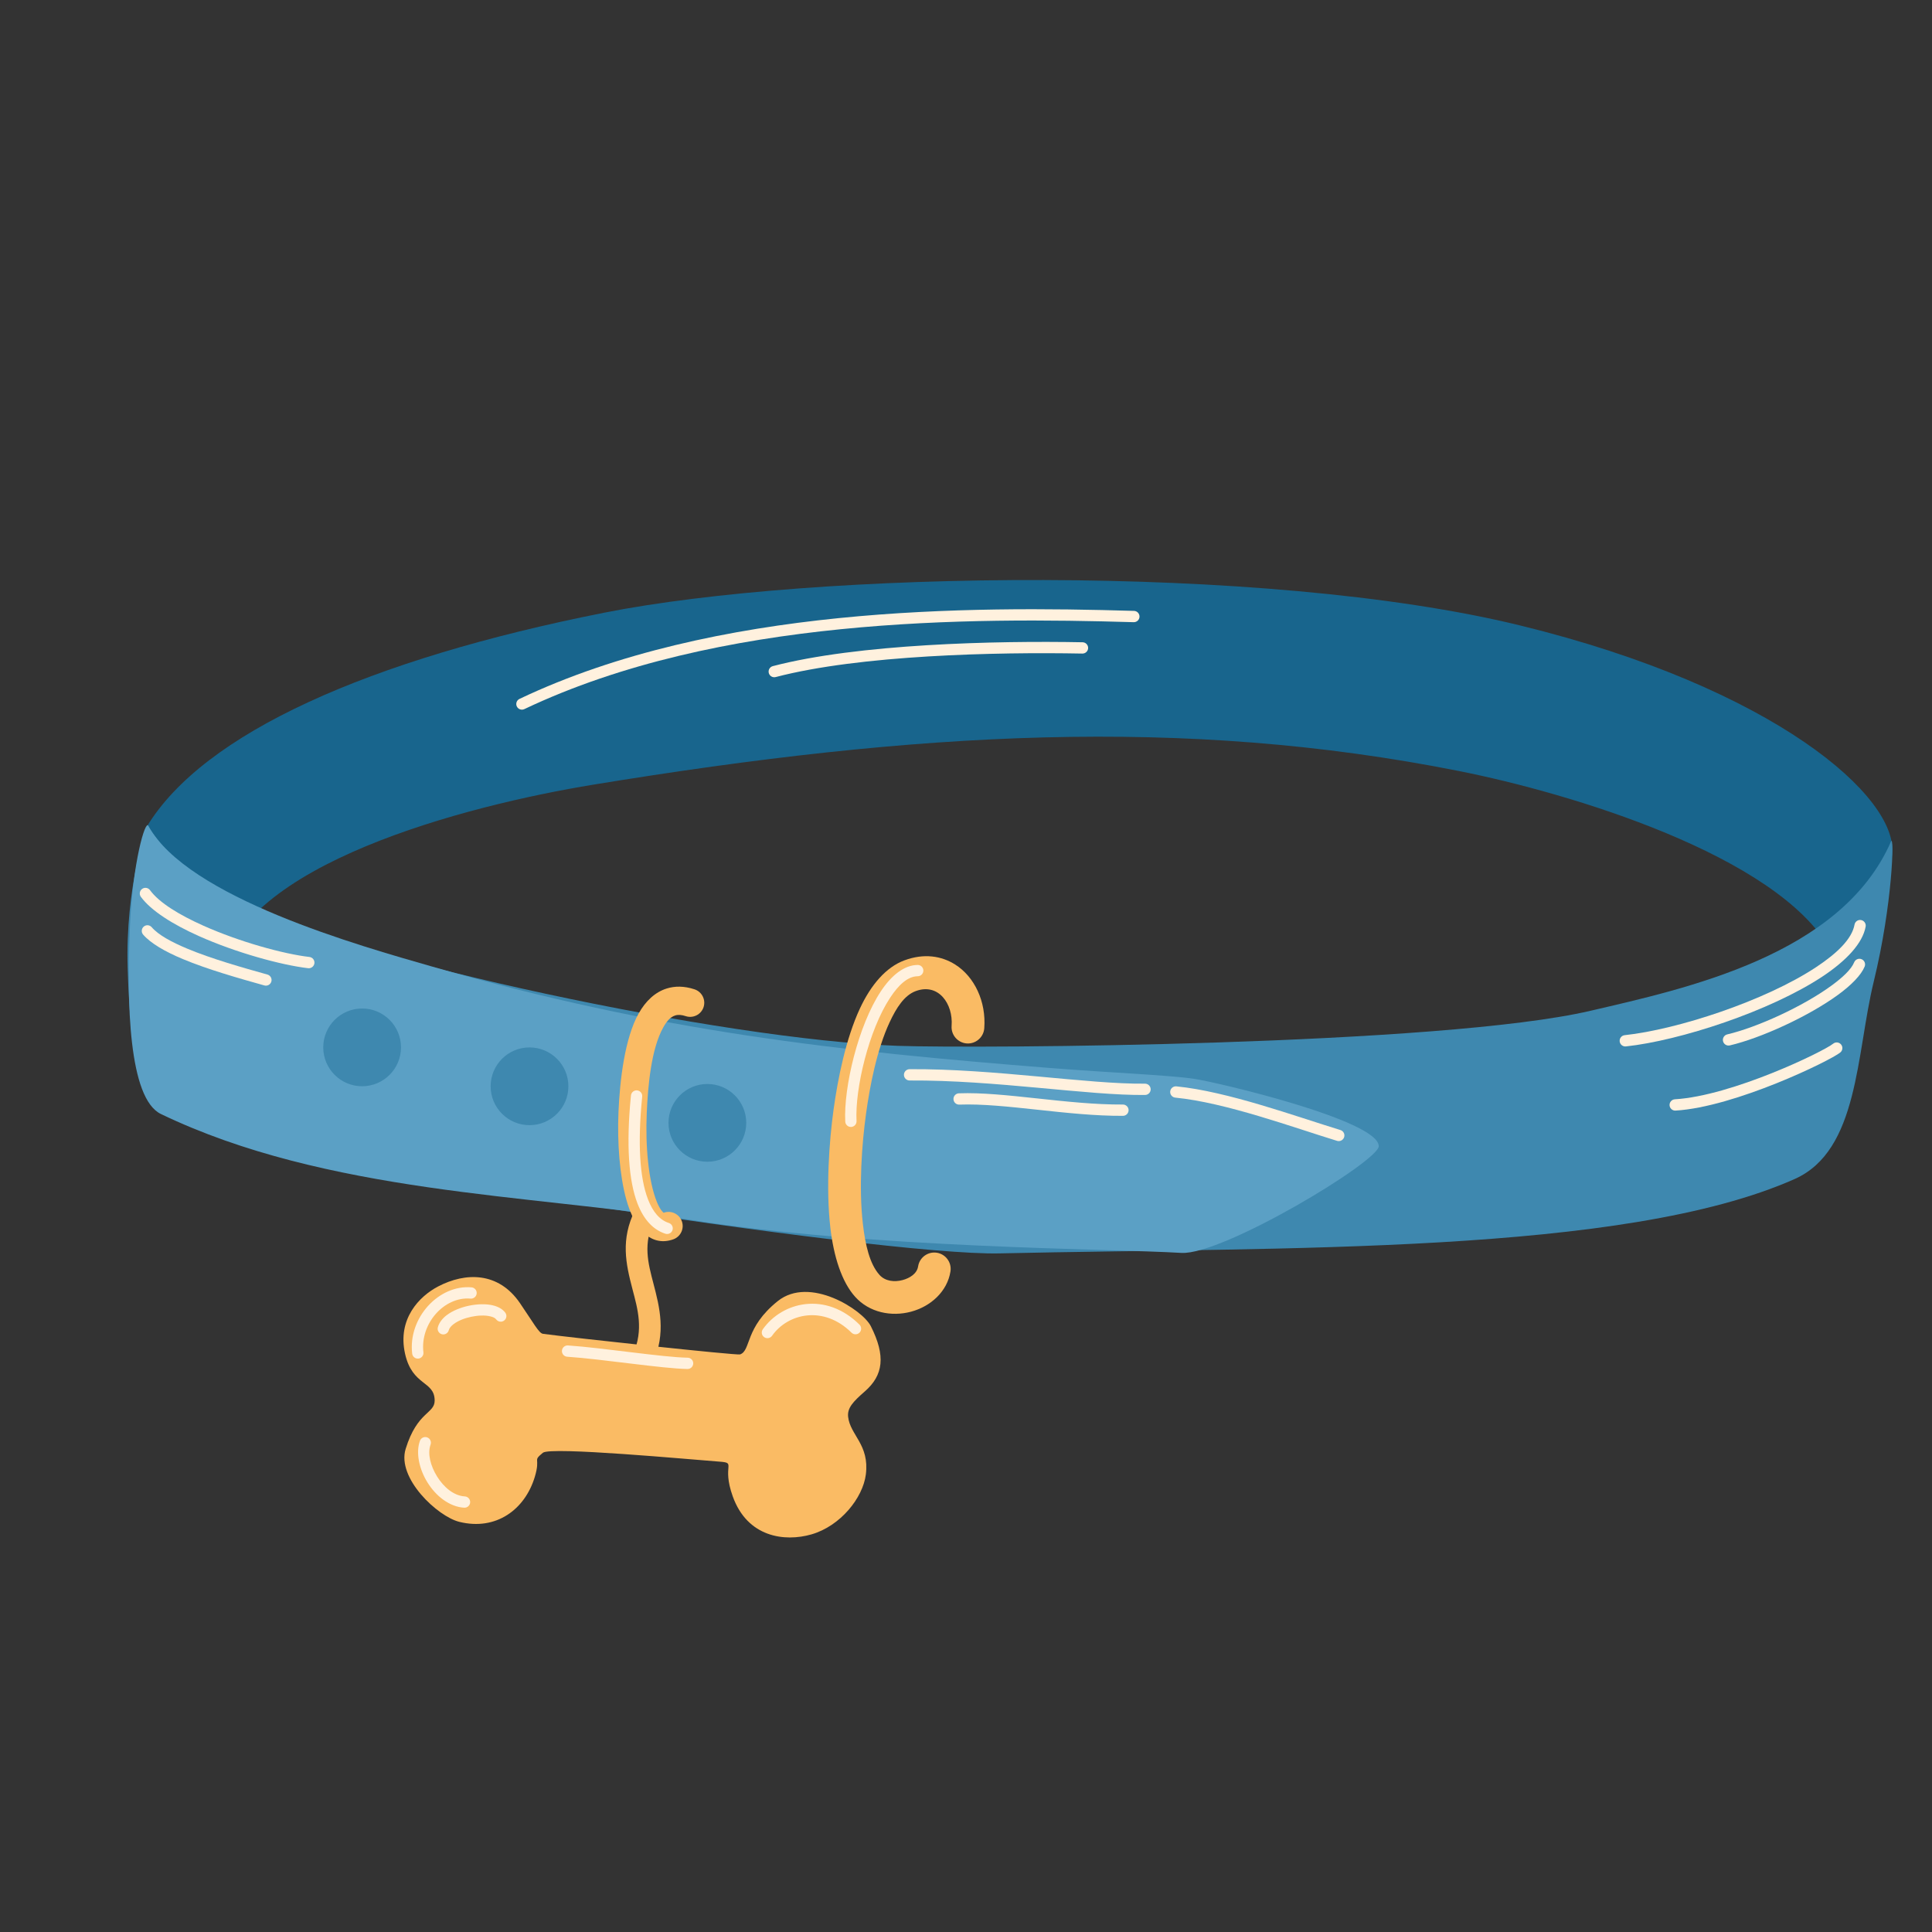 <?xml version="1.0" encoding="utf-8"?>
<!-- Generator: Adobe Illustrator 26.4.1, SVG Export Plug-In . SVG Version: 6.00 Build 0)  -->
<svg version="1.1" id="Layer_1" xmlns="http://www.w3.org/2000/svg" xmlns:xlink="http://www.w3.org/1999/xlink" x="0px" y="0px"
	 viewBox="0 0 2000 2000" style="enable-background:new 0 0 2000 2000;" xml:space="preserve">
<rect x="0" y="0" width="2000" height="2000" fill="#333333" stroke="none"/>
<style type="text/css">
	.st0{fill-rule:evenodd;clip-rule:evenodd;fill:#F49E23;}
	.st1{fill-rule:evenodd;clip-rule:evenodd;fill:#D14D36;}
	.st2{fill-rule:evenodd;clip-rule:evenodd;fill:#FDF0D3;}
	.st3{fill-rule:evenodd;clip-rule:evenodd;fill:#0C427E;}
	.st4{fill-rule:evenodd;clip-rule:evenodd;fill:#B45A25;}
	.st5{fill-rule:evenodd;clip-rule:evenodd;fill:#EC8C28;}
	.st6{fill-rule:evenodd;clip-rule:evenodd;fill:#EE9726;}
	.st7{fill-rule:evenodd;clip-rule:evenodd;fill:#302574;}
	.st8{fill-rule:evenodd;clip-rule:evenodd;fill:#F3B953;}
	.st9{fill-rule:evenodd;clip-rule:evenodd;fill:#3D648F;}
	.st10{fill-rule:evenodd;clip-rule:evenodd;fill:#145468;}
	.st11{fill-rule:evenodd;clip-rule:evenodd;fill:#3B7A7A;}
	.st12{fill-rule:evenodd;clip-rule:evenodd;fill:#098B8D;}
	.st13{fill-rule:evenodd;clip-rule:evenodd;fill:#689595;}
	.st14{fill-rule:evenodd;clip-rule:evenodd;fill:#679595;}
	.st15{fill-rule:evenodd;clip-rule:evenodd;fill:#CEE4E4;}
	
		.st16{fill-rule:evenodd;clip-rule:evenodd;fill:#145468;stroke:#CEE4E4;stroke-width:5;stroke-linecap:round;stroke-linejoin:round;stroke-miterlimit:10;}
	.st17{fill-rule:evenodd;clip-rule:evenodd;fill:#043A60;}
	.st18{fill-rule:evenodd;clip-rule:evenodd;fill:#FD9A65;}
	.st19{fill-rule:evenodd;clip-rule:evenodd;fill:#18658D;}
	.st20{fill-rule:evenodd;clip-rule:evenodd;fill:#9FCDE5;}
	.st21{fill-rule:evenodd;clip-rule:evenodd;fill:#56A8D3;}
	.st22{fill-rule:evenodd;clip-rule:evenodd;fill:#276383;}
	.st23{fill-rule:evenodd;clip-rule:evenodd;fill:#E0F0F8;}
	.st24{fill-rule:evenodd;clip-rule:evenodd;fill:#A51E1C;}
	.st25{fill-rule:evenodd;clip-rule:evenodd;fill:#CB442D;}
	.st26{fill-rule:evenodd;clip-rule:evenodd;fill:#DC5A44;}
	.st27{fill-rule:evenodd;clip-rule:evenodd;fill:#F7BD54;}
	.st28{fill-rule:evenodd;clip-rule:evenodd;fill:#E46B37;}
	.st29{fill-rule:evenodd;clip-rule:evenodd;fill:#B67227;}
	.st30{fill-rule:evenodd;clip-rule:evenodd;fill:#D78A35;}
	.st31{fill-rule:evenodd;clip-rule:evenodd;fill:#A4331F;}
	.st32{fill-rule:evenodd;clip-rule:evenodd;fill:#F2A550;}
	.st33{fill-rule:evenodd;clip-rule:evenodd;fill:#F9E9D6;}
	.st34{fill-rule:evenodd;clip-rule:evenodd;fill:#844013;}
	.st35{fill-rule:evenodd;clip-rule:evenodd;fill:#A04E18;}
	.st36{fill-rule:evenodd;clip-rule:evenodd;fill:#F8B872;}
	.st37{fill-rule:evenodd;clip-rule:evenodd;fill:#FFC689;}
	.st38{fill-rule:evenodd;clip-rule:evenodd;fill:#B6844D;}
	.st39{fill-rule:evenodd;clip-rule:evenodd;fill:#CA5320;}
	.st40{fill-rule:evenodd;clip-rule:evenodd;fill:#D76332;}
	.st41{fill-rule:evenodd;clip-rule:evenodd;fill:#812F0C;}
	.st42{fill-rule:evenodd;clip-rule:evenodd;fill:#8A460F;}
	.st43{fill-rule:evenodd;clip-rule:evenodd;fill:#B46914;}
	.st44{fill-rule:evenodd;clip-rule:evenodd;fill:#B54515;}
	.st45{fill-rule:evenodd;clip-rule:evenodd;fill:#FFCD71;}
	.st46{fill-rule:evenodd;clip-rule:evenodd;fill:#95B41D;}
	.st47{fill-rule:evenodd;clip-rule:evenodd;fill:#A8C731;}
	.st48{fill-rule:evenodd;clip-rule:evenodd;fill:#85A214;}
	.st49{fill-rule:evenodd;clip-rule:evenodd;fill:#C6EF28;}
	.st50{fill-rule:evenodd;clip-rule:evenodd;fill:#ED982B;}
	.st51{fill-rule:evenodd;clip-rule:evenodd;fill:#FCCF7C;}
	.st52{fill-rule:evenodd;clip-rule:evenodd;fill:#FFE8BC;}
	.st53{fill-rule:evenodd;clip-rule:evenodd;fill:#ED6961;}
	.st54{fill-rule:evenodd;clip-rule:evenodd;fill:#696E1E;}
	.st55{fill-rule:evenodd;clip-rule:evenodd;fill:#9CA42A;}
	.st56{fill-rule:evenodd;clip-rule:evenodd;fill:#7F8615;}
	.st57{fill-rule:evenodd;clip-rule:evenodd;fill:#FFEECF;}
	.st58{fill-rule:evenodd;clip-rule:evenodd;fill:#77786D;}
	.st59{fill-rule:evenodd;clip-rule:evenodd;fill:#D3D5C6;}
	.st60{fill-rule:evenodd;clip-rule:evenodd;fill:#7C7A7A;}
	.st61{fill-rule:evenodd;clip-rule:evenodd;fill:#DBDCD9;}
	.st62{fill-rule:evenodd;clip-rule:evenodd;fill:#CA372D;}
	.st63{fill-rule:evenodd;clip-rule:evenodd;fill:#FE7D75;}
	.st64{fill-rule:evenodd;clip-rule:evenodd;fill:#B0B0B0;}
	.st65{fill-rule:evenodd;clip-rule:evenodd;fill:#888787;}
	.st66{fill-rule:evenodd;clip-rule:evenodd;fill:#6E6E6E;}
	.st67{fill-rule:evenodd;clip-rule:evenodd;fill:#757575;}
	.st68{fill-rule:evenodd;clip-rule:evenodd;fill:#60341E;}
	.st69{fill-rule:evenodd;clip-rule:evenodd;fill:#B0451B;}
	.st70{fill-rule:evenodd;clip-rule:evenodd;fill:#8A4727;}
	.st71{fill-rule:evenodd;clip-rule:evenodd;fill:#FABB64;}
	.st72{fill-rule:evenodd;clip-rule:evenodd;fill:#3E88AF;}
	.st73{fill-rule:evenodd;clip-rule:evenodd;fill:#5BA0C5;}
	.st74{fill-rule:evenodd;clip-rule:evenodd;fill:#FFF1DE;}
	.st75{fill-rule:evenodd;clip-rule:evenodd;fill:#F8B89B;}
	.st76{fill-rule:evenodd;clip-rule:evenodd;fill:#E98A5F;}
	.st77{fill-rule:evenodd;clip-rule:evenodd;fill:#FFCAB3;}
	.st78{fill-rule:evenodd;clip-rule:evenodd;fill:#F9A580;}
	.st79{fill-rule:evenodd;clip-rule:evenodd;fill:#FFDFD2;}
	.st80{fill-rule:evenodd;clip-rule:evenodd;fill:#E2A85C;}
	.st81{fill-rule:evenodd;clip-rule:evenodd;fill:#C68446;}
	.st82{fill-rule:evenodd;clip-rule:evenodd;fill:#F2BC75;}
	.st83{fill-rule:evenodd;clip-rule:evenodd;fill:#F2BC76;}
	.st84{fill-rule:evenodd;clip-rule:evenodd;fill:#FFD69F;}
	.st85{fill-rule:evenodd;clip-rule:evenodd;fill:#E7624B;}
	.st86{fill-rule:evenodd;clip-rule:evenodd;fill:#F6E8DB;}
	.st87{fill-rule:evenodd;clip-rule:evenodd;fill:#FC9EB6;}
	.st88{fill-rule:evenodd;clip-rule:evenodd;fill:#FFFFFF;}
</style>
<g>
	<path class="st71" d="M562.04,1380.75c29.72,4.06,200.79,22.51,204.09,21.33c11.59-4.14,4.56-27.64,39.06-55.23
		c32.97-26.36,87.7,9.01,96.27,25.97c15.62,30.94,12.97,50.82-6.2,67.57c-12,10.49-18.31,17.03-17.28,26.3
		c2.12,19.01,22.24,28.73,18.34,59.7c-3.03,24.11-26.21,53.31-56.27,61.99c-27.94,8.06-66.39,2.96-81.53-39.39
		c-11.8-33,4.53-34.55-13.9-35.92c-29.58-2.19-174.68-15.72-182.61-9.18c-11.16,9.22-2.04,4.06-8.44,25.14
		c-10.2,33.58-39.92,55.8-78.04,46.4c-22.56-5.56-64.93-45.21-55.61-75.48c12.04-39.14,30.15-36.25,30.04-50.23
		c-0.17-20.52-23.12-14.69-30.65-48.34c-8.06-36.06,14.73-59.47,34.31-69.68c28.01-14.6,62.22-15.49,84.63,17.27
		C552.54,1369.9,557.92,1380.19,562.04,1380.75L562.04,1380.75z"/>
	<path class="st19" d="M152.13,855.47c58.79-96.67,229.85-172.89,473.3-221.2c215.46-42.76,682.42-51.81,948.08,13.17
		c263.97,64.58,392.07,178.11,385.19,236.92c-3.66,31.28-45.39,131.6-64.24,98.34c-55.24-97.5-269.31-161.75-384.21-184.55
		c-285.33-56.64-560.53-40.83-895.96,14.12c-133.23,21.82-366.47,82.83-385.93,196.66C217.74,1070.97,124.74,900.5,152.13,855.47
		L152.13,855.47z"/>
	<path class="st72" d="M153.65,856.53c-2.17-2.96-24.04,62.35-21.49,145.71c4.25,139.14,25.31,146.15,64.63,163.69
		c81.55,36.38,713.17,134.36,837.84,131.57c295.61-6.61,646.03,1.69,823.17-76.97c66.48-29.51,63.63-129.45,81.91-204.44
		c19.62-80.52,21.38-153.09,17.85-144.99c-51.39,117.98-212.63,152.31-311.08,175.26c-154.76,36.08-632.81,39.19-716.86,36.3
		c-182.96-6.31-561.44-88.77-683.24-145.91C198.28,914.18,177.74,889.34,153.65,856.53L153.65,856.53z"/>
	<path class="st73" d="M153.48,854.73c40.29,74.47,219.92,124.64,293.83,145.84c235.95,67.69,419.82,87.57,640.46,105.06
		c59.02,4.68,121.35,7.25,148.02,11.1c23.21,3.35,191.38,42.84,191.48,69.78c0.05,15.67-161.68,113.06-204.37,110.48
		c-72.76-4.39-322.14-4.63-509.08-34.32c-164.67-26.16-376.09-27.13-547.22-109.45c-33.44-16.08-35.66-115.35-32.06-194.92
		C137.56,891.91,150.35,848.96,153.48,854.73L153.48,854.73z M732.27,1122.14c22.21,0,40.24,18.03,40.24,40.24
		c0,22.21-18.03,40.24-40.24,40.24c-22.21,0-40.24-18.03-40.24-40.24C692.03,1140.17,710.06,1122.14,732.27,1122.14L732.27,1122.14z
		 M548.15,1084.28c22.21,0,40.24,18.03,40.24,40.24c0,22.21-18.03,40.24-40.24,40.24c-22.21,0-40.24-18.03-40.24-40.24
		C507.91,1102.31,525.94,1084.28,548.15,1084.28L548.15,1084.28z M374.87,1044c22.21,0,40.24,18.03,40.24,40.24
		c0,22.21-18.03,40.24-40.24,40.24c-22.21,0-40.24-18.03-40.24-40.24C334.63,1062.03,352.66,1044,374.87,1044L374.87,1044z"/>
	<path class="st71" d="M1018.91,1064.52c2.12-27.83-10.23-53.53-30.18-66.07c-14.11-8.88-32.15-11.84-52.53-4.28
		c-18.96,7.03-34.62,25.33-46.01,49.79c-14.53,31.21-22.86,72.54-27.27,104.54c-4.59,33.25-8.01,81.38-3.38,122.03
		c3.45,30.22,11.82,56.43,25.66,71.86c14.76,16.45,37.64,20.86,57.8,15.5c20.77-5.52,37.71-21.22,40.92-41.7
		c1.45-9.24-4.88-17.92-14.12-19.37c-9.24-1.44-17.92,4.88-19.37,14.12c-1.18,7.54-8.5,12.16-16.14,14.2
		c-8.24,2.19-17.83,1.35-23.86-5.38c-10.12-11.28-14.69-30.97-17.21-53.06c-4.32-37.83-0.99-82.61,3.27-113.56
		c4-29.01,11.25-66.56,24.42-94.85c7.09-15.21,15.28-27.95,27.07-32.32c23.53-8.72,38.86,13.26,37.13,36
		c-0.71,9.33,6.29,17.47,15.61,18.19C1010.04,1080.84,1018.19,1073.85,1018.91,1064.52L1018.91,1064.52z"/>
	<path class="st71" d="M718.99,1024.15c-10.89-3.59-20.43-3.46-28.77-0.87c-11.94,3.72-21.8,12.8-29.18,26.01
		c-14.26,25.54-19.34,68.44-20.78,101.51c-1.4,32.34,1.28,65.84,7.82,89.99c4.73,17.49,11.97,30.49,20.13,37.11
		c8.4,6.82,17.98,8.86,28.73,5.08c7.61-2.69,11.62-11.04,8.94-18.66c-2.68-7.61-11.04-11.62-18.65-8.94
		c-0.47,0.17-0.74-0.32-1.09-0.67c-0.58-0.58-1.14-1.25-1.68-2c-1.68-2.33-3.15-5.25-4.51-8.61c-8.67-21.37-11.94-57.47-10.43-92.04
		c1.25-28.77,4.68-66.3,17.09-88.52c3.29-5.89,7-10.68,12.33-12.34c3.17-0.99,6.78-0.66,10.92,0.71c7.67,2.53,15.95-1.64,18.47-9.31
		C730.83,1034.96,726.66,1026.68,718.99,1024.15L718.99,1024.15z"/>
	<path class="st71" d="M657.42,1252.62c-15.22,30.43-9.5,55.87-2.78,81.56c5.48,20.95,11.87,42.09,0.76,67.67
		c-2.46,5.69,0.15,12.31,5.84,14.78c5.69,2.47,12.31-0.14,14.78-5.83c13.51-31.12,7.02-56.83,0.36-82.31
		c-5.42-20.72-11.13-41.28,1.15-65.83c2.77-5.55,0.52-12.3-5.03-15.07C666.95,1244.82,660.2,1247.07,657.42,1252.62L657.42,1252.62z
		"/>
	<path class="st74" d="M438.32,1399.9c-3.53-29.65,21.47-57.92,48.81-55.58c3.22,0.27,6.06-2.12,6.33-5.34
		c0.27-3.21-2.11-6.05-5.33-6.32c-34.05-2.92-65.83,31.71-61.43,68.62c0.38,3.21,3.29,5.5,6.51,5.12
		C436.42,1406.02,438.71,1403.1,438.32,1399.9L438.32,1399.9z"/>
	<path class="st74" d="M464.57,1377.05c0.64-2.41,2.54-4.45,4.96-6.3c4.72-3.6,11.46-6.21,18.38-7.65
		c6.92-1.45,14.05-1.75,19.58-0.43c2.66,0.63,4.94,1.53,6.2,3.21c1.94,2.58,5.61,3.1,8.19,1.16c2.59-1.94,3.1-5.61,1.17-8.19
		c-2.7-3.59-7.17-6.21-12.86-7.56c-6.98-1.66-15.96-1.46-24.68,0.36c-8.72,1.83-17.15,5.27-23.09,9.81
		c-4.69,3.58-7.91,7.89-9.16,12.57c-0.84,3.12,1.02,6.33,4.14,7.17C460.52,1382.03,463.74,1380.17,464.57,1377.05L464.57,1377.05z"
		/>
	<path class="st74" d="M692.38,1266.01c-9.39-3.03-16.52-11.28-21.57-24.42c-8.54-22.19-10.89-57.44-6.01-106.43
		c0.32-3.21-2.03-6.08-5.24-6.4c-3.21-0.32-6.08,2.02-6.4,5.24c-5.13,51.48-2.24,88.48,6.73,111.79
		c6.62,17.2,16.61,27.39,28.91,31.36c3.08,0.99,6.38-0.7,7.37-3.77C697.15,1270.3,695.46,1267,692.38,1266.01L692.38,1266.01z"/>
	<path class="st74" d="M886.68,1160.46c-1.72-33.29,12.62-94.15,34.91-127.82c8.54-12.89,17.91-21.93,28.49-22.04
		c3.23-0.03,5.82-2.68,5.79-5.91c-0.04-3.23-2.69-5.82-5.92-5.79c-13.76,0.15-27.01,10.51-38.11,27.29
		c-23.52,35.53-38.65,99.76-36.84,134.89c0.17,3.23,2.92,5.71,6.14,5.54C884.36,1166.44,886.85,1163.68,886.68,1160.46
		L886.68,1160.46z"/>
	<path class="st74" d="M434.74,1491.46c-4.45,12.06-1,29.09,7.82,43.24c8.81,14.15,22.77,25.18,37.97,26.07
		c3.22,0.19,5.99-2.28,6.18-5.51c0.19-3.22-2.28-5.99-5.5-6.18c-11.65-0.68-21.95-9.72-28.71-20.57c-6.76-10.85-10.19-23.76-6.78-33
		c1.12-3.03-0.43-6.4-3.46-7.52C439.22,1486.88,435.85,1488.43,434.74,1491.46L434.74,1491.46z"/>
	<path class="st74" d="M587.15,1404.48c36.22,2.44,98.57,12.31,124.55,12.7c3.23,0.05,5.89-2.53,5.94-5.76
		c0.05-3.23-2.53-5.89-5.76-5.94c-25.85-0.4-87.89-10.25-123.93-12.68c-3.22-0.21-6.01,2.22-6.23,5.44
		C581.5,1401.47,583.93,1404.26,587.15,1404.48L587.15,1404.48z"/>
	<path class="st74" d="M799.22,1382.8c16.64-23.59,53.71-31.57,82.27-3.23c2.3,2.27,6.01,2.26,8.28-0.03c2.27-2.29,2.26-6-0.03-8.27
		c-34.76-34.49-79.83-23.91-100.08,4.8c-1.86,2.64-1.23,6.29,1.41,8.15C793.7,1386.08,797.35,1385.44,799.22,1382.8L799.22,1382.8z"
		/>
	<path class="st74" d="M941.65,1118.52c88.36-0.57,184.76,15.66,243.74,14.99c3.23-0.04,5.82-2.69,5.78-5.91
		c-0.04-3.23-2.69-5.82-5.92-5.79c-58.96,0.68-155.34-15.55-243.68-14.99c-3.23,0.02-5.83,2.66-5.82,5.89
		C935.78,1115.93,938.42,1118.54,941.65,1118.52L941.65,1118.52z"/>
	<path class="st74" d="M1216.65,1136.25c52.38,5.16,122.16,30.9,167.51,44.76c3.09,0.94,6.36-0.8,7.31-3.89
		c0.94-3.09-0.8-6.36-3.88-7.31c-45.96-14.04-116.71-39.98-169.79-45.21c-3.22-0.32-6.08,2.03-6.4,5.25
		C1211.08,1133.07,1213.43,1135.93,1216.65,1136.25L1216.65,1136.25z"/>
	<path class="st74" d="M993.09,1143.49c46.56-1.76,112.21,11.97,169.4,11.62c3.23-0.02,5.83-2.65,5.82-5.88
		c-0.02-3.23-2.66-5.84-5.89-5.82c-57.31,0.35-123.1-13.37-169.77-11.61c-3.22,0.12-5.75,2.84-5.62,6.07
		C987.14,1141.09,989.86,1143.61,993.09,1143.49L993.09,1143.49z"/>
	<path class="st74" d="M1919.81,957.15c-2.67,14.81-17.97,29.57-39.39,43.79c-53.11,35.26-144.35,64.88-198.53,70.67
		c-3.21,0.34-5.54,3.23-5.2,6.44c0.35,3.21,3.23,5.54,6.44,5.2c55.61-5.94,149.24-36.36,203.75-72.55
		c24.72-16.41,41.35-34.36,44.43-51.46c0.57-3.18-1.54-6.23-4.72-6.8C1923.43,951.85,1920.38,953.97,1919.81,957.15L1919.81,957.15z
		"/>
	<path class="st74" d="M1919.44,996.16c-3.02,7.37-11.88,15.66-23.6,24.21c-29.34,21.42-76.74,43.15-107.8,50.43
		c-3.14,0.74-5.1,3.89-4.36,7.03c0.73,3.15,3.89,5.1,7.03,4.37c32.28-7.56,81.54-30.12,112.03-52.38
		c13.93-10.16,23.95-20.47,27.54-29.23c1.22-2.99-0.21-6.41-3.2-7.63C1924.08,991.74,1920.67,993.17,1919.44,996.16L1919.44,996.16z
		"/>
	<path class="st74" d="M1897.68,1080.42c-10.22,8.26-104.65,54.01-163.86,57.57c-3.23,0.19-5.69,2.97-5.49,6.19
		c0.19,3.22,2.97,5.69,6.19,5.5c61.66-3.7,159.89-51.55,170.53-60.15c2.51-2.03,2.9-5.72,0.87-8.23
		C1903.87,1078.78,1900.19,1078.39,1897.68,1080.42L1897.68,1080.42z"/>
	<path class="st74" d="M145.83,928.4c10.57,14.42,33.16,28.57,59.7,40.46c38.73,17.36,85.75,30.2,113.46,33.42
		c3.21,0.38,6.11-1.92,6.49-5.13c0.37-3.21-1.93-6.11-5.14-6.49c-26.88-3.12-72.47-15.65-110.02-32.48
		c-24.34-10.91-45.35-23.48-55.04-36.7c-1.91-2.6-5.57-3.17-8.18-1.26C144.49,922.13,143.93,925.8,145.83,928.4L145.83,928.4z"/>
	<path class="st74" d="M148.17,967.48c7.87,9.12,22.84,17.7,41.01,25.3c25.96,10.87,58.53,20.06,84.51,27.35
		c3.11,0.87,6.34-0.94,7.22-4.05c0.87-3.11-0.95-6.34-4.06-7.22c-25.56-7.17-57.62-16.18-83.15-26.88
		c-16.15-6.76-29.67-14.05-36.66-22.15c-2.11-2.44-5.8-2.72-8.25-0.61C146.34,961.35,146.06,965.04,148.17,967.48L148.17,967.48z"/>
	<path class="st74" d="M542.81,734.07c201.49-95.71,462.26-94.91,630.78-89.98c3.23,0.09,5.93-2.45,6.02-5.68
		c0.09-3.23-2.45-5.93-5.68-6.02c-169.97-4.98-432.92-5.43-636.14,91.1c-2.92,1.39-4.16,4.88-2.78,7.8
		C536.39,734.21,539.89,735.46,542.81,734.07L542.81,734.07z"/>
	<path class="st74" d="M803,700.89c87.23-22.83,228.22-26.01,317.47-24.32c3.23,0.06,5.9-2.51,5.96-5.74
		c0.06-3.22-2.51-5.9-5.74-5.96c-90.15-1.71-232.55,1.64-320.66,24.7c-3.12,0.82-5,4.02-4.18,7.14
		C796.68,699.83,799.87,701.71,803,700.89L803,700.89z"/>
</g>
</svg>
